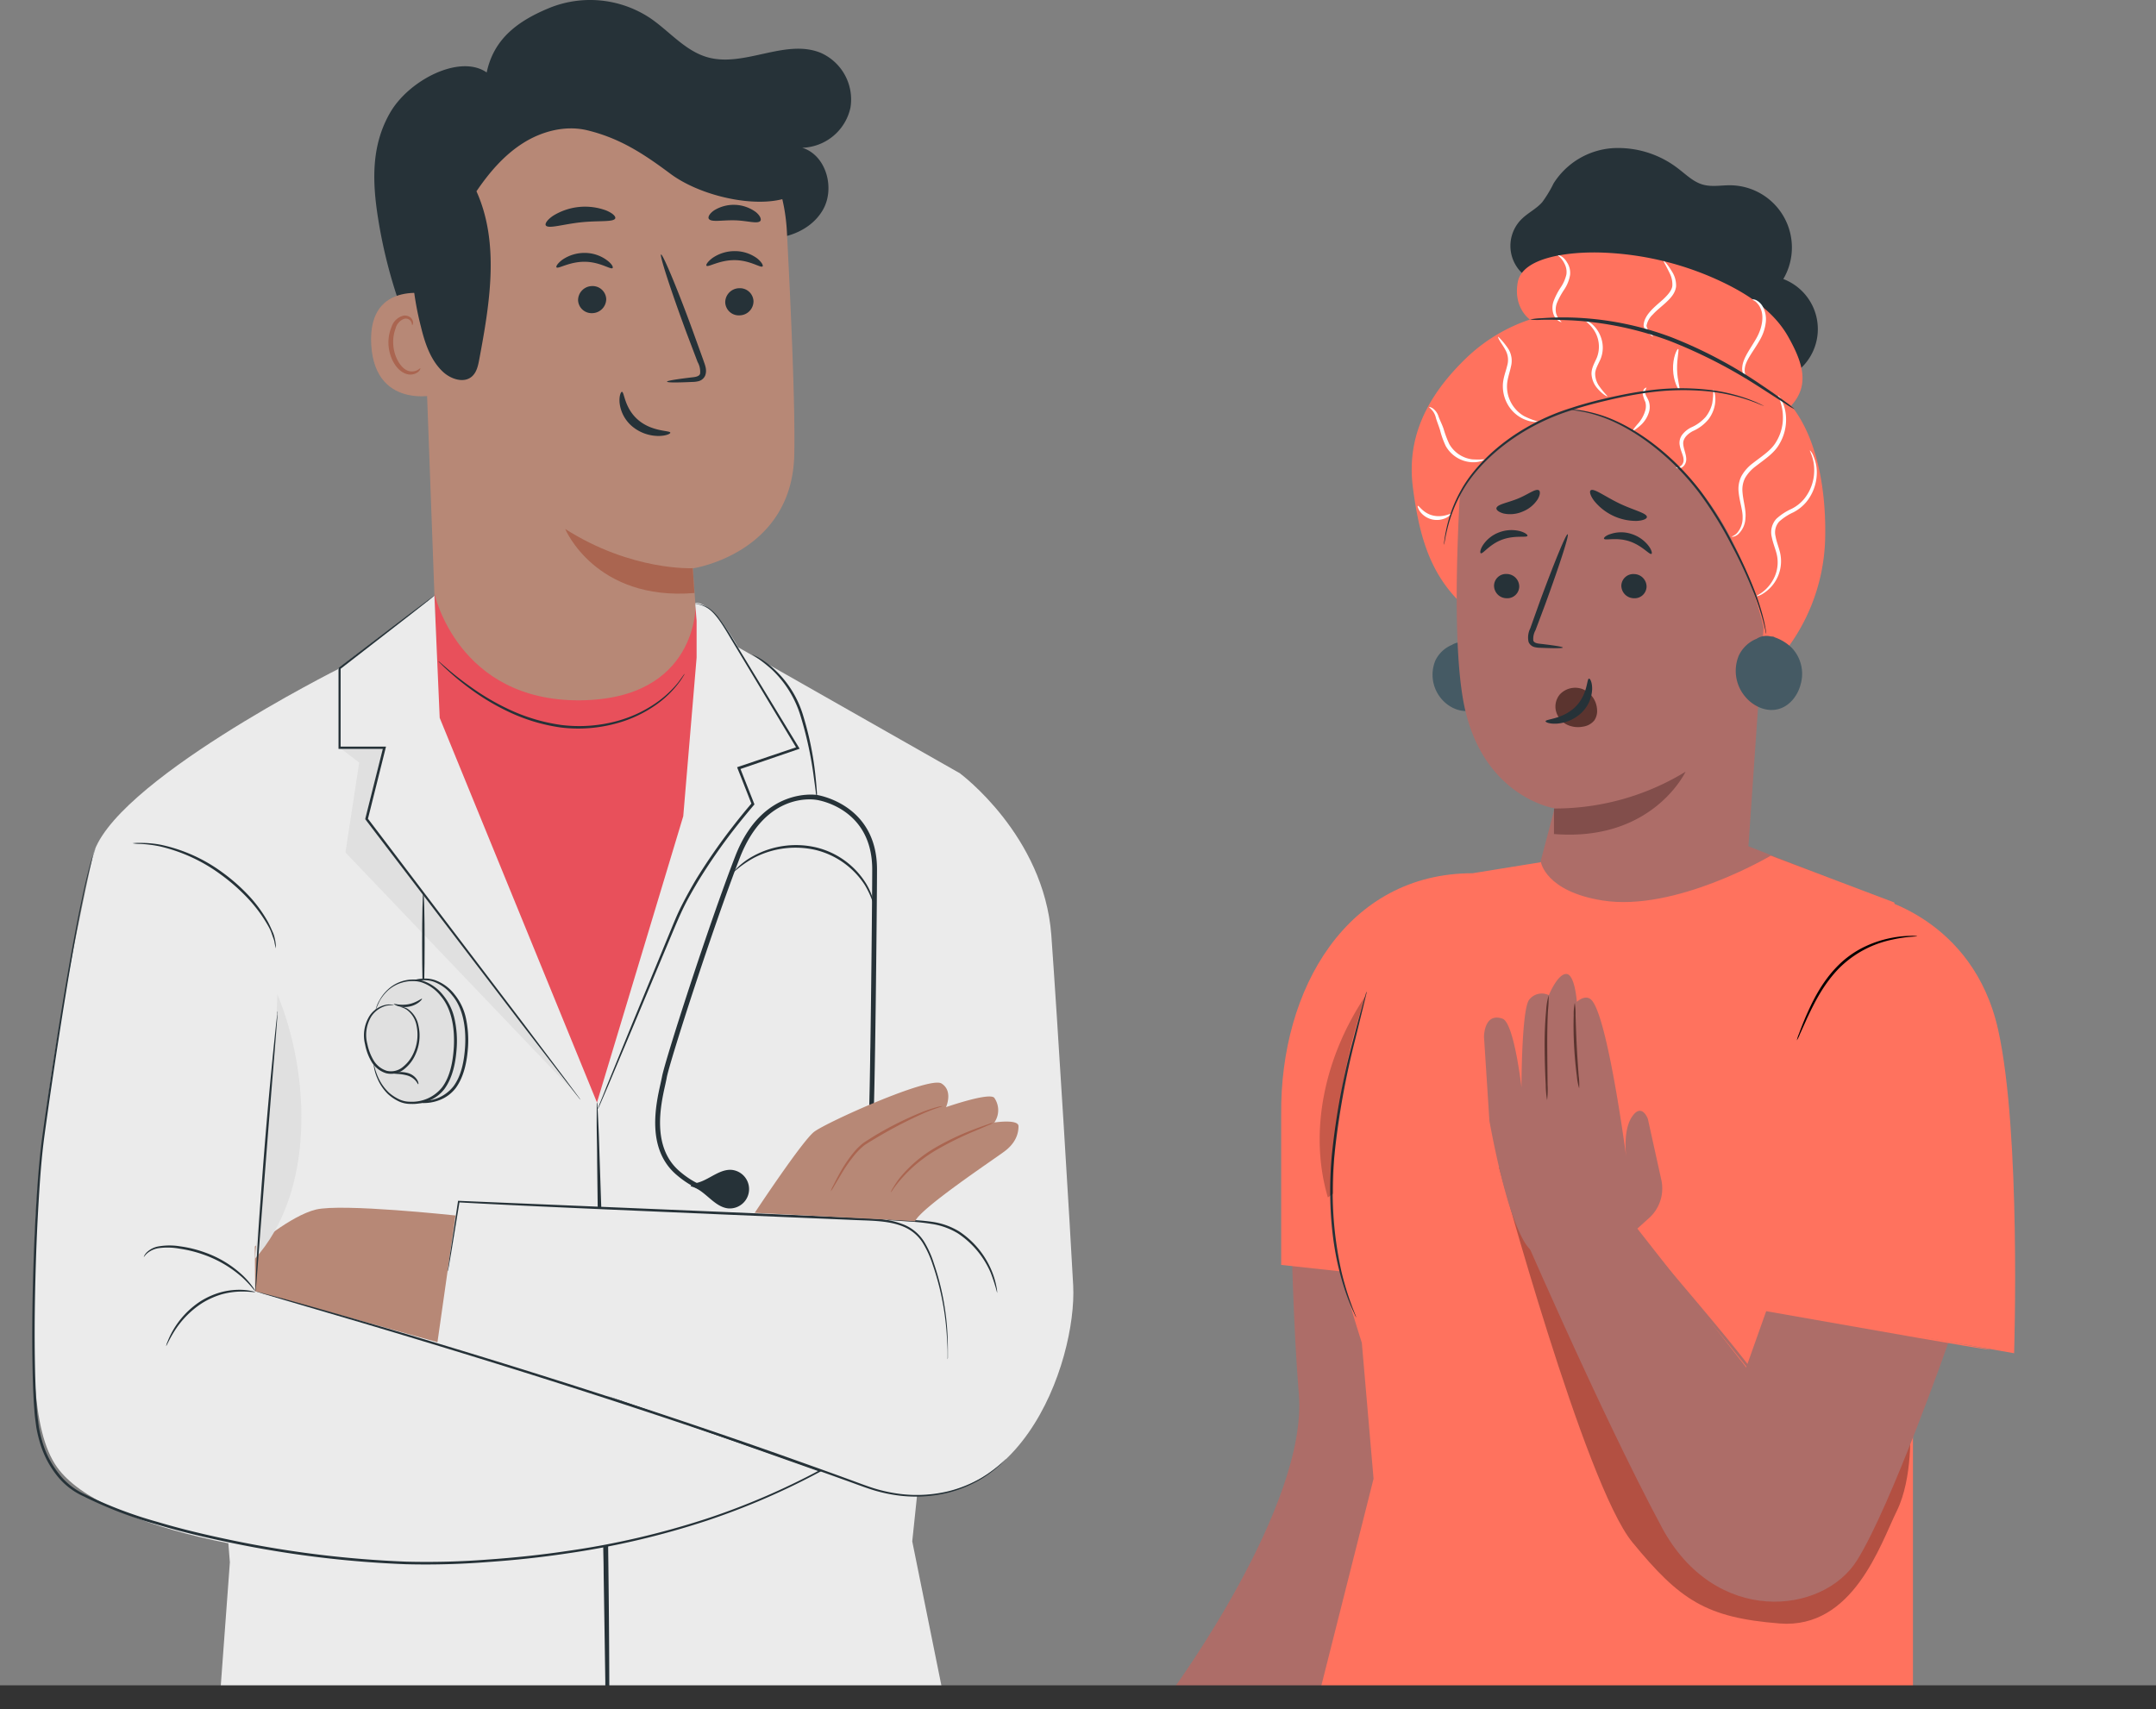 <svg id="Layer_1" data-name="Layer 1" xmlns="http://www.w3.org/2000/svg" viewBox="0 0 540.79 428.8"><rect x="0" y="0" width="540.79" height="428.8" fill="#808080" stroke="none"/><defs><style>.cls-1{fill:#ad6d68;}.cls-2{fill:#263238;}.cls-3{fill:#ff725e;}.cls-4{fill:#455a64;}.cls-5{fill:#824e4b;}.cls-6{fill:#fff;}.cls-7{fill:#b78876;}.cls-8{fill:#aa6550;}.cls-9{fill:#e8505b;}.cls-10{fill:#ebebeb;}.cls-11{fill:#e0e0e0;}.cls-12{opacity:0.22;}.cls-13{opacity:0.3;}.cls-14{fill:#5b342f;}.cls-15{fill:#333;}</style></defs><path class="cls-1" d="M323.41,261.46s-.32,55.36,2.38,88.35c2.28,27.94-31.61,74.1-31.61,74.1h39.51l38-113.7-10.45,11.23-14.07-54.31Z"/><path class="cls-2" d="M383.53,69.83A9.44,9.44,0,0,1,381.63,55c1.59-1.59,3.71-2.58,5.19-4.26A30.27,30.27,0,0,0,389.69,46a19.07,19.07,0,0,1,14.81-8.83,24.56,24.56,0,0,1,16.68,5.31c1.88,1.45,3.66,3.19,5.94,3.83s4.56.15,6.86.17A15.61,15.61,0,0,1,447.31,70a13.44,13.44,0,0,1-4.89,26c-3.88,0-7.51-1.76-11.05-3.33a204.82,204.82,0,0,0-44.83-14"/><path class="cls-3" d="M445.52,166.06a48.13,48.13,0,0,0,12.27-30.46c.35-11.17-1.52-25.1-8.49-33.84,4.79-5.25,2.76-11-.73-17.23S438.91,74.11,432.52,71a76.42,76.42,0,0,0-30.58-7.63c-8.62-.31-20.11,1.21-21.24,7.43-1.18,6.48,3.05,9.36,3.05,9.36a42.6,42.6,0,0,0-16,9.69C357,100.24,352.9,110.7,354.4,122.32s4.06,20.67,11.07,28"/><path class="cls-4" d="M372.45,164a10.58,10.58,0,0,0-4.37-2.63l.33,0a5.8,5.8,0,0,0-.92-.12,4.27,4.27,0,0,0-3.31.54h0a8,8,0,0,0-4.15,3.92,9.34,9.34,0,0,0,1.48,9.56c1.89,2.27,5,3.69,7.87,2.87a7.86,7.86,0,0,0,5.1-5.85A8.83,8.83,0,0,0,372.45,164Z"/><path class="cls-1" d="M438.56,212.31l6.77-97.89a8.69,8.69,0,0,0-7.88-8.72L391.19,94.61c-14.78-1.39-24.38,16.92-25.14,31.75-.84,16.48-1.21,36.63.89,48.9,4.22,24.66,23,27.53,23,27.53S383.29,228,383.29,228L404.17,260l54.61-39.75Z"/><path class="cls-2" d="M374.75,146.92a3.17,3.17,0,0,0,3.09,3.16,3,3,0,0,0,3.23-2.9A3.17,3.17,0,0,0,378,144,3,3,0,0,0,374.75,146.92Z"/><path class="cls-2" d="M371.43,138.79c.52.26,2.16-2.24,5.36-3.41s6.14-.43,6.34-.95c.11-.24-.53-.8-1.82-1.17a8.71,8.71,0,0,0-5.25.28,8.4,8.4,0,0,0-4.09,3.21C371.26,137.86,371.19,138.69,371.43,138.79Z"/><path class="cls-2" d="M406.68,146.92a3.18,3.18,0,0,0,3.1,3.16,3,3,0,0,0,3.23-2.9,3.17,3.17,0,0,0-3.09-3.16A3,3,0,0,0,406.68,146.92Z"/><path class="cls-2" d="M402.34,135.15c.24.52,3.08-.43,6.32.63s5.09,3.46,5.57,3.17c.23-.12.08-.95-.71-2a8.74,8.74,0,0,0-4.31-3,8.31,8.31,0,0,0-5.18,0C402.78,134.32,402.21,134.92,402.34,135.15Z"/><path class="cls-2" d="M392,162.45c0-.19-2.11-.53-5.55-.93-.87-.08-1.69-.24-1.85-.83a4.46,4.46,0,0,1,.55-2.59q1.2-3.18,2.5-6.66c3.46-9.48,6-17.28,5.57-17.41s-3.5,7.44-7,16.92q-1.25,3.51-2.39,6.7a5.07,5.07,0,0,0-.41,3.42,2.22,2.22,0,0,0,1.45,1.26,6,6,0,0,0,1.48.18C389.85,162.66,392,162.65,392,162.45Z"/><path class="cls-5" d="M389.79,202.83a62.85,62.85,0,0,0,33-9.23s-8.25,17.64-33,15.63Z"/><path class="cls-2" d="M413.09,129.7c0-1-3.37-1.69-7-3.45s-6.33-3.85-7.1-3.24c-.36.3-.11,1.31.83,2.58a13.5,13.5,0,0,0,10.74,5.09C412.15,130.6,413.09,130.16,413.09,129.7Z"/><path class="cls-2" d="M386,123c-.84-.51-2.74,1.08-5.37,2.13s-5.05,1.39-5.28,2.34c-.08.45.55,1,1.79,1.35a7.92,7.92,0,0,0,4.83-.5,8,8,0,0,0,3.75-3.1C386.35,124.12,386.37,123.26,386,123Z"/><path class="cls-3" d="M388,101.7s23.18-.78,41.22,25.06c11.89,17,14.74,38.64,14.74,38.64L452.1,124,445,105.35,428.84,96.6l-30.43-1.14-11.36,5.9"/><path class="cls-3" d="M433.44,103c-37.1-8.19-66.38,4.59-71.25,33.65l-7.87-18.91,18.77-23.5L394,88.36,436.47,94Z"/><path class="cls-4" d="M449.52,162.61a11.44,11.44,0,0,0-4.7-2.83l.35,0a6.69,6.69,0,0,0-1-.12,4.55,4.55,0,0,0-3.56.59h0a8.42,8.42,0,0,0-4.47,4.22,10,10,0,0,0,1.6,10.29c2,2.44,5.4,4,8.46,3.09,2.8-.8,4.8-3.46,5.49-6.3A9.49,9.49,0,0,0,449.52,162.61Z"/><path class="cls-6" d="M440.54,149.59a4,4,0,0,0,1.63-.64,9.57,9.57,0,0,0,4.28-10.49c-.33-1.31-.85-2.59-1.09-3.93a4.05,4.05,0,0,1,.92-3.69,14.11,14.11,0,0,1,3.55-2.31,10.57,10.57,0,0,0,3.32-2.68,11.7,11.7,0,0,0,2.54-6.65,10.18,10.18,0,0,0-.8-4.71A3.81,3.81,0,0,0,454,113c-.22.07,1.39,2.24,1,6.15a11.32,11.32,0,0,1-2.54,6.1,9.85,9.85,0,0,1-3.09,2.41,14.36,14.36,0,0,0-3.81,2.5,5,5,0,0,0-1.15,4.55c.29,1.48.83,2.76,1.16,4a8.89,8.89,0,0,1-.68,6.47,9.91,9.91,0,0,1-2.92,3.45C441.07,149.26,440.5,149.5,440.54,149.59Z"/><path class="cls-6" d="M446,99.2c-.21.07,1.27,2.08,1.21,5.75a11.6,11.6,0,0,1-1.76,6c-1.22,2.06-3.5,3.47-5.78,5.25a10.38,10.38,0,0,0-2.87,3.25,7.2,7.2,0,0,0-.7,4c.26,2.55,1.07,4.65,1,6.43a5.72,5.72,0,0,1-1.41,3.86c-.7.71-1.32.8-1.28.9s.15,0,.43,0a3,3,0,0,0,1.11-.58,5.82,5.82,0,0,0,1.86-4.11c.21-2-.57-4.17-.74-6.53a6.4,6.4,0,0,1,.65-3.5,9.68,9.68,0,0,1,2.62-2.91c2.16-1.7,4.64-3.25,5.94-5.55A11.93,11.93,0,0,0,448,105a10.74,10.74,0,0,0-1-4.38A3.82,3.82,0,0,0,446,99.2Z"/><path class="cls-6" d="M420.38,117.26s.29.37,1,.21a2.07,2.07,0,0,0,1.06-.7,2.54,2.54,0,0,0,.52-1.6c0-1.25-.68-2.53-.76-3.83s1-2.45,2.44-3.2a10.56,10.56,0,0,0,3.94-3,8.53,8.53,0,0,0,1.59-3.76c.35-2.33-.36-3.7-.44-3.65a18.84,18.84,0,0,1-.26,3.51,8.67,8.67,0,0,1-1.62,3.33,10.35,10.35,0,0,1-3.7,2.68,6.56,6.56,0,0,0-2.08,1.66,3.42,3.42,0,0,0-.79,2.48c.2,1.65.95,2.76,1,3.79a1.85,1.85,0,0,1-1,1.91C420.76,117.33,420.41,117.17,420.38,117.26Z"/><path class="cls-6" d="M413,97.29c0-.05-.25-.06-.52.2a1.78,1.78,0,0,0-.42,1.45,9.24,9.24,0,0,0,.64,1.9,4,4,0,0,1,0,2.09,8.53,8.53,0,0,1-2,3.53c-.71.83-1.15,1.38-1.05,1.49s.69-.25,1.56-1a7.29,7.29,0,0,0,2.47-3.81,4.49,4.49,0,0,0-.17-2.63c-.32-.75-.69-1.25-.81-1.71A2,2,0,0,1,413,97.29Z"/><path class="cls-6" d="M375.77,84.5c-.06,0,.07.4.42,1s.94,1.39,1.48,2.42a5.07,5.07,0,0,1,.37,3.84c-.33,1.48-1.11,3.19-1.08,5.19a9.24,9.24,0,0,0,1.62,5.16,8.77,8.77,0,0,0,3.33,2.89c2.3,1.11,3.93.86,3.91.77a20.89,20.89,0,0,1-3.57-1.4A8.62,8.62,0,0,1,378,96.93c0-1.74.66-3.35,1-5a5.66,5.66,0,0,0-.66-4.39,18.54,18.54,0,0,0-1.78-2.29C376.08,84.75,375.84,84.47,375.77,84.5Z"/><path class="cls-6" d="M358.51,102.11c-.14.17,1.12.72,1.61,2.53.23.94.72,2.06,1.08,3.24a21.69,21.69,0,0,0,1.43,4,8,8,0,0,0,6.58,4.08c2.07.09,3.2-.64,3.15-.72a26.74,26.74,0,0,1-3.09,0,7.76,7.76,0,0,1-5.75-3.85,27.37,27.37,0,0,1-1.44-3.85c-.44-1.27-1-2.26-1.29-3.19a4,4,0,0,0-1.46-1.94C358.85,102.15,358.55,102.06,358.51,102.11Z"/><path class="cls-6" d="M355.64,126.9c-.12,0,0,.63.52,1.4a5.27,5.27,0,0,0,3,2,5.35,5.35,0,0,0,3.58-.39c.83-.43,1.18-.9,1.11-1s-2,1-4.45.41S355.87,126.74,355.64,126.9Z"/><path class="cls-6" d="M397.66,80.41c-.1.15,1,.72,2.1,2.33a7.55,7.55,0,0,1,.77,7c-.56,1.3-1.44,2.71-1.32,4.24a5.92,5.92,0,0,0,1.42,3.4c1.35,1.59,2.51,2.14,2.56,2.06s-.88-.91-2-2.48a5.51,5.51,0,0,1-1.07-3c-.07-1.19.67-2.37,1.32-3.82a7.56,7.56,0,0,0,.42-4.48,8.15,8.15,0,0,0-1.54-3.31C399,80.67,397.67,80.31,397.66,80.41Z"/><path class="cls-6" d="M421.25,97.77c.27-.11-.53-2.3-.59-5.1s.57-5,.29-5.12-1.4,2.12-1.3,5.15S421,97.91,421.25,97.77Z"/><path class="cls-6" d="M438.37,95.08c0-.07-.22-.25-.45-.74a3.71,3.71,0,0,1-.23-2.21c.32-1.93,2.21-4.12,3.78-6.91a11.38,11.38,0,0,0,1.44-4.36,6.61,6.61,0,0,0-.65-3.74,4,4,0,0,0-1.79-1.84c-.58-.24-.94-.17-.94-.12s.31.16.75.46a4.29,4.29,0,0,1,1.34,1.81c.83,1.78.48,4.66-1,7.31s-3.4,5-3.6,7.29a3.61,3.61,0,0,0,.6,2.51C438,95.05,438.35,95.14,438.37,95.08Z"/><path class="cls-6" d="M414.65,84.4c0-.05-.16-.32-.54-.75a3.57,3.57,0,0,1-1.12-1.9,5.16,5.16,0,0,1,1.59-2.85c.89-1,2.08-1.89,3.28-3s2.33-2.33,2.55-4a6.42,6.42,0,0,0-1-3.73c-1.09-1.84-2-2.76-2.1-2.69s.59,1.18,1.47,3a6.27,6.27,0,0,1,.69,3.28c-.15,1.16-1.21,2.3-2.31,3.35-2.26,2-4.88,4-4.89,6.65a3.51,3.51,0,0,0,1.56,2.12C414.32,84.29,414.6,84.45,414.65,84.4Z"/><path class="cls-6" d="M391.69,80.76a4.48,4.48,0,0,1-1.38-2.19,4.56,4.56,0,0,1,.29-2.74,19.72,19.72,0,0,1,1.75-3.18A9.51,9.51,0,0,0,393.82,69a4.82,4.82,0,0,0-.76-3.17c-.93-1.65-2.28-1.93-2.27-1.75a5.83,5.83,0,0,1,1.64,2.08,4.44,4.44,0,0,1,.47,2.69,9.67,9.67,0,0,1-1.41,3.23,17.18,17.18,0,0,0-1.77,3.39,5,5,0,0,0-.09,3.25,3.28,3.28,0,0,0,1.29,1.77C391.37,80.81,391.67,80.82,391.69,80.76Z"/><path class="cls-2" d="M383.75,80.16a15.16,15.16,0,0,0,2.82.07c1.81-.06,4.43,0,7.66.14a84,84,0,0,1,24.58,5.16,126.06,126.06,0,0,1,22.43,11.52l6.46,4.15a16,16,0,0,0,2.43,1.46,15.12,15.12,0,0,0-2.2-1.78c-1.45-1.09-3.6-2.62-6.3-4.43a112.76,112.76,0,0,0-22.46-11.87,78,78,0,0,0-24.91-4.92,73.81,73.81,0,0,0-7.71.18A14.84,14.84,0,0,0,383.75,80.16Z"/><path class="cls-2" d="M442.46,101.85a.86.86,0,0,1-.25-.08l-.7-.27-1.12-.47-1.56-.57a45.86,45.86,0,0,0-10.28-2.27,64.12,64.12,0,0,0-15.61.37c-2.92.4-5.95,1-9.09,1.72s-6.35,1.55-9.58,2.61c-13,4-23,12.49-27.39,20.2a35.75,35.75,0,0,0-3.88,9.76c-.3,1.21-.48,2.16-.59,2.81l-.15.73a1,1,0,0,1-.07.25.74.74,0,0,1,0-.26c0-.2.06-.44.09-.74.08-.66.22-1.62.49-2.84a34.36,34.36,0,0,1,3.75-9.92c4.37-7.86,14.41-16.46,27.56-20.53,3.25-1.08,6.49-1.91,9.64-2.62s6.2-1.31,9.14-1.69a61.58,61.58,0,0,1,15.72-.25,43.24,43.24,0,0,1,10.32,2.46l1.55.62,1.1.52.67.33Z"/><path class="cls-2" d="M394.14,102.82a4.41,4.41,0,0,1,.8,0,19.71,19.71,0,0,1,2.3.25,33.18,33.18,0,0,1,8.08,2.53c6.53,2.95,14.74,9,21.35,17.75a89.54,89.54,0,0,1,8.06,13.11A107.46,107.46,0,0,1,440,147.91a58.59,58.59,0,0,1,2.52,8.09c.21,1,.35,1.74.42,2.26a4,4,0,0,1,.09.8,3.93,3.93,0,0,1-.2-.78c-.11-.51-.29-1.26-.53-2.23a64.43,64.43,0,0,0-2.68-8,114.43,114.43,0,0,0-5.31-11.33,93,93,0,0,0-8.05-13C419.66,115,411.57,109,405.15,106a34.72,34.72,0,0,0-7.95-2.68c-1-.18-1.75-.3-2.27-.36A4.65,4.65,0,0,1,394.14,102.82Z"/><path class="cls-2" d="M122.08,18.17c1.8-8.53,7.9-13,16-16.29a27.23,27.23,0,0,1,25,2.66c4.82,3.28,8.73,8.2,14.34,9.81,9.23,2.65,19.47-4.71,28.38-1.12A12.78,12.78,0,0,1,213.32,27a12.78,12.78,0,0,1-12.1,10.07c6,1.83,8.33,10.16,5.17,15.61s-10.15,7.83-16.4,7-11.85-4.27-16.76-8.21-9.37-8.48-14.58-12-11.43-6.1-17.7-5.42c-8.48.93-15.43,7.74-18.8,15.58s-3.77,16.6-3.78,25.13.32,17.19-1.75,25.47c-.24,1-.64,2.07-1.58,2.41-1.35.5-2.61-.9-3.36-2.13A125.15,125.15,0,0,1,94.84,54.82c-1.49-9.37-1.73-18.31,3-26.53s17.52-14.78,24.22-10.12Z"/><path class="cls-7" d="M109.35,74.11c-.43-.18-17.24-4.59-16.23,12.42S111,99,111,98.52,109.35,74.11,109.35,74.11Z"/><path class="cls-8" d="M105.42,92.38c-.07,0-.28.23-.77.49a3,3,0,0,1-2.21.18c-1.83-.55-3.52-3.32-3.78-6.38a9.82,9.82,0,0,1,.57-4.29A3.47,3.47,0,0,1,101.32,80a1.53,1.53,0,0,1,1.8.71c.26.46.17.81.26.83s.35-.3.17-1a1.87,1.87,0,0,0-.73-1,2.27,2.27,0,0,0-1.67-.34A4.18,4.18,0,0,0,98.22,82a10.07,10.07,0,0,0-.75,4.81c.32,3.42,2.26,6.52,4.76,7.08a3.2,3.2,0,0,0,2.69-.61C105.42,92.8,105.49,92.41,105.42,92.38Z"/><path class="cls-7" d="M148.37,14.69a45.83,45.83,0,0,1,49,43.32c1.12,21.31,2.1,44.35,1.86,56-.5,24.91-25.45,28.58-25.45,28.58s.55,7.38,1.17,16.55a32.82,32.82,0,0,1-31.49,35h0a32.81,32.81,0,0,1-34-31.57l-3.7-100.38a45.85,45.85,0,0,1,42.64-47.44Z"/><path class="cls-8" d="M173.77,142.54s-15.3.8-32-9.84c0,0,7.54,18.12,32.41,16.07Z"/><path class="cls-2" d="M189,75.55a3.54,3.54,0,0,1-3.45,3.56,3.4,3.4,0,0,1-3.64-3.23,3.55,3.55,0,0,1,3.45-3.57A3.4,3.4,0,0,1,189,75.55Z"/><path class="cls-2" d="M191.27,66.83c-.44.46-3.12-1.55-7-1.57s-6.64,1.87-7.06,1.4c-.2-.21.26-1,1.49-1.93A9.79,9.79,0,0,1,184.4,63a9.39,9.39,0,0,1,5.53,1.83C191.1,65.79,191.49,66.63,191.27,66.83Z"/><path class="cls-2" d="M152.06,75a3.56,3.56,0,0,1-3.46,3.56A3.4,3.4,0,0,1,145,75.33a3.55,3.55,0,0,1,3.45-3.56A3.42,3.42,0,0,1,152.06,75Z"/><path class="cls-2" d="M153.65,67.25c-.45.46-3.13-1.56-7-1.58s-6.65,1.87-7.06,1.4c-.2-.21.25-1,1.48-1.92a9.8,9.8,0,0,1,5.66-1.7,9.38,9.38,0,0,1,5.52,1.84C153.47,66.2,153.87,67,153.65,67.25Z"/><path class="cls-2" d="M167.31,95.74c0-.22,2.37-.61,6.23-1.07,1-.09,1.9-.28,2.07-.94a4.92,4.92,0,0,0-.63-2.91l-2.83-7.46c-3.93-10.63-6.76-19.37-6.34-19.52s4,8.33,7.9,19c.94,2.62,1.85,5.12,2.71,7.51.36,1.11,1,2.38.47,3.84a2.47,2.47,0,0,1-1.62,1.42,6.55,6.55,0,0,1-1.66.21C169.73,96,167.32,96,167.31,95.74Z"/><path class="cls-2" d="M156,98.3c.62,0,.59,4.12,4.13,7.1s8,2.56,8,3.14c.06.26-1,.8-2.86.83a10.35,10.35,0,0,1-6.67-2.38,9,9,0,0,1-3.19-5.95C155.27,99.3,155.74,98.27,156,98.3Z"/><path class="cls-2" d="M154.32,54.78c-.38,1-4.2.51-8.69,1s-8.14,1.7-8.73.76c-.26-.45.38-1.42,1.85-2.42A15.23,15.23,0,0,1,152,52.78C153.67,53.46,154.49,54.29,154.32,54.78Z"/><path class="cls-2" d="M190.74,55.4c-.68.87-3.31-.06-6.48-.13s-5.86.54-6.47-.37c-.27-.45.16-1.31,1.34-2.13a9.38,9.38,0,0,1,10.43.41C190.68,54.08,191,55,190.74,55.4Z"/><path class="cls-2" d="M201.75,46.58c-4.84,7-24,4.15-33.61-3-6.7-5-12.62-8.89-20.77-10.88-5.48-1.34-11.4.18-16.17,3.2s-8.52,7.42-11.69,12.09c5.86,13,3.34,28.14.7,42.19-.29,1.56-.65,3.23-1.84,4.27-2,1.76-5.28.67-7.25-1.16-3.14-2.92-4.55-7.24-5.56-11.41A74,74,0,0,1,104,52.7a50.33,50.33,0,0,1,12.31-26.19c8.33-9,20.44-14.06,32.65-14.6A58.63,58.63,0,0,1,183.61,22c4.72,3.14,9.13,7,11.77,12Z"/><polygon class="cls-2" points="57.41 423.91 57.21 419.99 151.82 421.83 151.98 421.83 152.4 421.83 152.83 421.84 222.41 423.2 222.51 423.91 57.41 423.91"/><path class="cls-9" d="M109.91,178.52,109,149s5.87,27,36.62,26.69c29.4-.34,28.86-23.83,28.86-23.83l1.05,11.91v48.12l-19.17,78.5-24.48,3.11L104.79,186.16Z"/><path class="cls-2" d="M171.71,169.06a2.83,2.83,0,0,1-.35.63,17.19,17.19,0,0,1-1.17,1.72,25.24,25.24,0,0,1-5.47,5.29,31.5,31.5,0,0,1-10.23,4.81,36.06,36.06,0,0,1-13.79,1,45,45,0,0,1-13.25-4,57.57,57.57,0,0,1-9.68-5.83,66.27,66.27,0,0,1-5.86-4.86c-.67-.6-1.15-1.1-1.49-1.44a2.9,2.9,0,0,1-.48-.53,3.33,3.33,0,0,1,.57.44l1.56,1.35c1.35,1.17,3.36,2.82,6,4.68a60.32,60.32,0,0,0,9.66,5.67,45.64,45.64,0,0,0,13.09,3.89,36.35,36.35,0,0,0,13.56-.89,31.68,31.68,0,0,0,10.12-4.61,26.63,26.63,0,0,0,5.54-5.09C171.12,169.87,171.66,169,171.71,169.06Z"/><path class="cls-10" d="M51.43,314.22c-1.42-17.85-2.46-31.3-2.27-29.8.26,2,8.59-25.12,17.14-53.75.06-.2.12-.4.19-.6,8.65-29,17.49-59.41,18.29-62.2a1.23,1.23,0,0,0,.06-.21l.12-.09,24-18.12,0,0,.7,16.16.63,14.48,39.47,96.55.38.93,0,.1h0l1.73,4.22,0,9.06,0,11.91v.57l.16,46.38v1.32l.05,14.6v0l.06,21.67V388l.11,33.86v2.07H55.3l2.36-32s-.14-1.72-.38-4.72l0-.31c0-.21,0-.42,0-.65-.91-11.25-3-37.27-4.84-60.2,0-.23,0-.45,0-.67-.29-3.58-.57-7.07-.83-10.42C51.46,314.68,51.44,314.45,51.43,314.22Z"/><path class="cls-10" d="M152,423.91l-.05-2.08-.58-27.25v-.26l-.14-6.15v-.56l-.79-37.08v-1.26l-1-46v-.56l-.24-11.46-.25-11.9.68-2.26.11-.37,0-.14,21.64-71.82,3.3-39.18.05-.59v-9.27l-.31-3.77v-.13l0-.43v-.08a2.41,2.41,0,0,1,1.68.3,6.75,6.75,0,0,1,1.13.66h0a15.18,15.18,0,0,1,2.58,2.37,37.16,37.16,0,0,1,3.44,4.6c.57.88,1.16,1.85,1.77,2.92.05.08.09.16.14.23l5.53,3.15,2.46,1.39,47.7,27.11.92,68.44-1.5,14.28-.9,8.61-.07.7L238,298.83l-.89,8.42-.06.62-1.42,13.52-.11,1.15L230,375l0,.15,0,.27-1.18,11.26,7.52,37.21Z"/><path class="cls-2" d="M152.83,421.84c0,.7,0,1.39,0,2.07h-1c0-.69,0-1.38,0-2.08-.12-8.08-.26-17.27-.42-27.25v-.26c0-2-.07-4.07-.1-6.15v-.32a2.18,2.18,0,0,1,0-.25c-.11-7-.23-14.3-.34-21.83-.09-5.17-.19-10.25-.27-15.18v-.19c0-.22,0-.45,0-.67v-.39c-.3-17.7-.56-33.56-.78-46,0-.16,0-.32,0-.48v-.18c-.05-4.26-.1-8.1-.14-11.46,0-2.94-.07-5.51-.1-7.67s0-3.89,0-5.21c0-.51,0-.91,0-1.21a1.86,1.86,0,0,1,.06-.6s0,.08.05.23.08.81.12,1.58c.07,1.31.15,3,.25,5.19s.16,4.7.26,7.61c.12,3.37.24,7.23.39,11.51v.15a.41.41,0,0,1,0,.11c0,.15,0,.3,0,.46.37,12.46.78,28.48,1.13,46.36,0,.14,0,.29,0,.43s0,.45,0,.67a1.61,1.61,0,0,1,0,.22c.1,4.77.19,9.68.28,14.67v0c.12,7.46.23,14.7.32,21.62a2,2,0,0,0,0,.25v.32C152.71,400.53,152.8,412,152.83,421.84Z"/><polygon class="cls-11" points="85.2 187.59 90.1 191.3 86.65 213.86 144.48 274.43 91.96 205.47 96.44 187.59 85.2 187.59"/><path class="cls-10" d="M152.54,349.89l-88.74-26-2.94-67.4L85.2,167.66s-58,29-62,47.37S9.77,278.22,8.76,310.58c-.91,28.94-1,48.29,5.57,57.52,11.1,15.53,58.67,25.6,106.13,23.27,33.39-1.63,66.74-10.42,87.32-23.3Z"/><path class="cls-2" d="M145.59,275.9l-.28-.33-.8-1-3-3.86-11-14.27c-9.25-12.12-22-28.8-36.08-47.23l-2.71-3.56-.09-.12,0-.15,4.48-17.87.3.37H84.91v-.28c0-7.3,0-14,0-19.93v-.12l.09-.07,17.44-13.25,4.79-3.59,1.26-.93.44-.29a2.15,2.15,0,0,1-.4.35l-1.21,1-4.71,3.69L85.35,167.85l.09-.19c0,5.93,0,12.63,0,19.93l-.29-.29H96.82l-.09.37c-1.43,5.72-2.92,11.7-4.47,17.88l-.05-.26,2.71,3.56c14,18.47,26.72,35.2,35.94,47.34l10.83,14.39,2.92,3.93.75,1A2.1,2.1,0,0,1,145.59,275.9Z"/><path class="cls-10" d="M240.84,194.06s21,15.53,22.86,40.51c1.48,20.3,4.87,75.86,5.49,87.95.95,18.84-13.72,63-51.9,50.46-22.91-7.5-107.52-36.26-107.52-36.26l5.63-35.93,100.43,6,2-83.77Z"/><path class="cls-7" d="M114.25,304.93s-28.42-3.08-35-1.49c-6.32,1.53-15.33,9.27-15.33,9.27L64,323.94l45.73,12.78Z"/><path class="cls-2" d="M149.93,278.22a2.15,2.15,0,0,1,.12-.39l.43-1.11c.41-1,1-2.43,1.7-4.24l6.36-15.58,9.51-23.07c.9-2.16,1.79-4.42,2.91-6.62s2.34-4.41,3.64-6.61a148.11,148.11,0,0,1,9-13c1.64-2.11,3.29-4.17,5-6.15l-.06.32c-1.2-3.06-2.38-6.07-3.54-9l-.11-.3.3-.1,14.81-5-.15.41-16.8-28c-2-3.4-3.76-6.12-5.61-7.24a7.39,7.39,0,0,0-2.24-.91,7.62,7.62,0,0,1-.82-.2,6.53,6.53,0,0,1,.84.11,7.33,7.33,0,0,1,2.32.85,10.3,10.3,0,0,1,2.85,2.76,51.29,51.29,0,0,1,3,4.45l17,27.93.18.3-.33.12-14.8,5.07.18-.4,3.55,9,.07.18-.12.14c-1.69,2-3.34,4-5,6.13a143.28,143.28,0,0,0-9,13c-1.3,2.19-2.56,4.35-3.63,6.55s-2,4.41-2.91,6.58c-3.63,8.65-6.89,16.45-9.64,23l-6.54,15.5-1.81,4.2c-.2.46-.36.81-.49,1.09A1.82,1.82,0,0,1,149.93,278.22Z"/><path class="cls-2" d="M252.38,366a3.84,3.84,0,0,1-.35.37c-.27.26-.63.6-1.08,1.05a32,32,0,0,1-4.62,3.5,31,31,0,0,1-8.45,3.54,34.14,34.14,0,0,1-12.1.77,38.35,38.35,0,0,1-6.93-1.47c-2.36-.75-4.72-1.67-7.22-2.55-5-1.8-10.28-3.67-15.88-5.64-11.21-3.92-23.57-8.13-36.59-12.4-26-8.55-49.79-15.76-67-20.9l-20.4-6-5.54-1.64-1.44-.45a2.56,2.56,0,0,1-.48-.17l.5.11,1.45.39L71.83,326c4.84,1.35,11.83,3.34,20.45,5.84,17.25,5,41,12.18,67.08,20.74,13,4.27,25.38,8.49,36.58,12.45,5.6,2,10.91,3.87,15.87,5.69,2.48.89,4.87,1.83,7.18,2.58a38.4,38.4,0,0,0,6.84,1.49,34,34,0,0,0,12-.67,31.54,31.54,0,0,0,8.41-3.41,33.54,33.54,0,0,0,4.66-3.39l1.12-1A2.82,2.82,0,0,1,252.38,366Z"/><path class="cls-2" d="M64,324.14c0,.13-1.6-.21-4.15-.11a19.4,19.4,0,0,0-4.39.72A20.24,20.24,0,0,0,50.56,327a23,23,0,0,0-6.88,7.06c-1.34,2.17-1.93,3.67-2,3.62a3.78,3.78,0,0,1,.34-1.08,20,20,0,0,1,1.32-2.77,21.63,21.63,0,0,1,6.92-7.36,19.53,19.53,0,0,1,5.13-2.28,18,18,0,0,1,4.53-.62,15.15,15.15,0,0,1,3.06.28A4.13,4.13,0,0,1,64,324.14Z"/><path class="cls-2" d="M36.08,315.33s0-.11.11-.31a3.16,3.16,0,0,1,.56-.79,5.7,5.7,0,0,1,3.16-1.57,16.21,16.21,0,0,1,5.21,0,30,30,0,0,1,6.18,1.51,27,27,0,0,1,9.8,6,20.93,20.93,0,0,1,2.28,2.66,5.59,5.59,0,0,1,.66,1.1c-.1.07-1.1-1.47-3.24-3.44a29.1,29.1,0,0,0-9.71-5.73A31.71,31.71,0,0,0,45,313.25,16.58,16.58,0,0,0,40,313.1a5.83,5.83,0,0,0-3.06,1.3C36.33,314.94,36.13,315.37,36.08,315.33Z"/><path class="cls-2" d="M69.21,237.92a10.56,10.56,0,0,1-.4-1.83c-.18-.57-.45-1.26-.72-2.06s-.76-1.66-1.31-2.58a36.21,36.21,0,0,0-4.53-6,48.34,48.34,0,0,0-6.93-6.1,41.6,41.6,0,0,0-15.15-7,31,31,0,0,0-5.05-.64,9.84,9.84,0,0,1-1.87-.16,11.55,11.55,0,0,1,1.88-.09,27.45,27.45,0,0,1,5.13.45,40,40,0,0,1,15.43,6.89,46.12,46.12,0,0,1,7,6.21,34.3,34.3,0,0,1,4.48,6.19c.54,1,.9,1.88,1.26,2.67s.48,1.54.62,2.14A11.33,11.33,0,0,1,69.21,237.92Z"/><path class="cls-2" d="M237.69,341a2.43,2.43,0,0,1,0-.43c0-.32,0-.73,0-1.26,0-1.11-.08-2.74-.24-4.84a67.47,67.47,0,0,0-3.56-17.37,25,25,0,0,0-2.44-5.31,10.42,10.42,0,0,0-4.7-4c-4-1.74-8.9-1.51-13.84-1.79l-32.36-1.36c-26.75-1.16-50.53-2.16-65.48-3l.2-.16c-.9,5.49-1.61,9.84-2.11,12.86-.25,1.46-.45,2.6-.59,3.41-.07.36-.12.65-.16.88a1.09,1.09,0,0,1-.08.29,1.36,1.36,0,0,1,0-.3c0-.23.07-.52.12-.88.11-.82.27-2,.48-3.43.46-3,1.12-7.39,1.94-12.89l0-.17H115L180.51,304l32.36,1.41c2.49.12,4.91.18,7.28.37a21.24,21.24,0,0,1,6.75,1.52,10.86,10.86,0,0,1,4.9,4.2,24.49,24.49,0,0,1,2.44,5.42,65.1,65.1,0,0,1,3.4,17.5c.12,2.11.12,3.75.12,4.86,0,.53,0,.94,0,1.26A2.43,2.43,0,0,1,237.69,341Z"/><path class="cls-2" d="M218.54,262.36c.17,0,.31,9.73.31,21.73s-.14,21.72-.31,21.72-.32-9.72-.32-21.72S218.36,262.36,218.54,262.36Z"/><path class="cls-2" d="M23.94,212.85s-.08.28-.25.8S23.22,215,23,216c-.58,2.08-1.33,5.2-2.16,9.27-1.68,8.12-3.75,20-6.06,34.88-1.15,7.44-2.38,15.63-3.59,24.48-.61,4.42-1,9-1.31,13.8s-.57,9.7-.76,14.77c-.36,10.13-.58,20.84-.29,32,.09,2.79.19,5.61.43,8.44.07,1.42.3,2.82.47,4.24a35.58,35.58,0,0,0,1,4.16,23.65,23.65,0,0,0,4,7.63A17.06,17.06,0,0,0,21.57,375l0,0h0A103.78,103.78,0,0,0,39.5,381.8c6.23,1.87,12.67,3.37,19.21,4.72a264.23,264.23,0,0,0,43.16,5.25,200.26,200.26,0,0,0,20.6-.53c6.71-.47,13.26-1.17,19.59-2.11A206,206,0,0,0,177.21,381a179.58,179.58,0,0,0,28.43-12.2l0,.39-39-13.8-10.5-3.75-2.71-1c-.61-.22-.92-.35-.92-.35l.94.29,2.73.93,10.54,3.65,39.06,13.62.46.16-.43.23a180.11,180.11,0,0,1-28.47,12.31,205.72,205.72,0,0,1-35.23,8.25q-9.52,1.43-19.63,2.13a198.38,198.38,0,0,1-20.66.56,264.47,264.47,0,0,1-43.27-5.26c-6.56-1.34-13-2.85-19.26-4.73a105,105,0,0,1-18-6.88l.05,0a17.88,17.88,0,0,1-7.14-5.48,24.31,24.31,0,0,1-4.09-7.84A33.22,33.22,0,0,1,9.1,358c-.18-1.44-.41-2.87-.48-4.29-.23-2.85-.33-5.68-.41-8.47-.28-11.18-.05-21.89.33-32q.3-7.62.79-14.78c.33-4.77.72-9.4,1.35-13.83,1.23-8.85,2.48-17,3.66-24.48,2.37-14.88,4.5-26.75,6.25-34.87.86-4.06,1.64-7.17,2.26-9.26.28-1.05.61-1.81.78-2.34S23.94,212.85,23.94,212.85Z"/><path class="cls-11" d="M63.91,315.81c14.84-16.43,14.18-45.64,5.67-66.37-.79,22.45-3.44,42.37-5.47,64.19Z"/><path class="cls-2" d="M69.61,253.64a3.3,3.3,0,0,1,0,.72c0,.54-.08,1.22-.14,2.05-.14,1.87-.35,4.42-.59,7.54-.53,6.43-1.25,15.18-2,24.84s-1.44,18.42-1.94,24.86c-.24,3.11-.43,5.67-.57,7.53-.07.83-.13,1.51-.18,2.05a3.64,3.64,0,0,1-.1.71,2.68,2.68,0,0,1,0-.72c0-.54,0-1.22.06-2.05.06-1.79.19-4.37.37-7.55.37-6.37,1-15.17,1.77-24.88s1.6-18.48,2.23-24.83c.32-3.11.59-5.66.79-7.52.1-.83.18-1.51.25-2A2.93,2.93,0,0,1,69.61,253.64Z"/><path class="cls-2" d="M106.19,224c.18,0,.32,5.7.32,12.74s-.14,12.74-.32,12.74-.31-5.71-.31-12.74S106,224,106.19,224Z"/><path class="cls-11" d="M96.53,266.28A13,13,0,0,0,99.26,273c1.39,1.81,4.23,3.59,6.51,3.46,0,0,5.69.48,8.76-4.4,2.78-4.42,3.46-13.62,1.23-19.06-1.53-3.74-5-7.21-9-7.31-5.3-.12-8.63,3.71-9.76,7.59Z"/><path class="cls-2" d="M97,253.32a8.16,8.16,0,0,1,1-2.6,10.64,10.64,0,0,1,2-2.61,9.31,9.31,0,0,1,6.28-2.61,7.84,7.84,0,0,1,2.76.36,10.81,10.81,0,0,1,4.92,3.54,14.15,14.15,0,0,1,2.9,6,26.41,26.41,0,0,1,.54,7.15c-.25,3.77-1,7.53-3.08,10.4a9.27,9.27,0,0,1-4,3,10.84,10.84,0,0,1-4.53.76h0a6.8,6.8,0,0,1-3.25-.8,10.82,10.82,0,0,1-2.44-1.71,12.17,12.17,0,0,1-2.66-4,11.56,11.56,0,0,1-.84-2.93,5.74,5.74,0,0,1-.07-.79c0-.18,0-.27,0-.28a15.76,15.76,0,0,0,1.17,3.88,12.22,12.22,0,0,0,2.67,3.78,10.44,10.44,0,0,0,2.37,1.59,6.42,6.42,0,0,0,3,.71h0a9.62,9.62,0,0,0,8-3.63c2-2.69,2.7-6.38,2.93-10.08.26-4.77-.54-9.57-3.26-12.77a10.41,10.41,0,0,0-4.63-3.4,7.1,7.1,0,0,0-2.59-.37,9,9,0,0,0-6,2.38,11.09,11.09,0,0,0-2,2.47A21.4,21.4,0,0,0,97,253.32Z"/><path class="cls-11" d="M93.7,266.52a13.08,13.08,0,0,0,2.73,6.76c1.4,1.81,4.23,3.59,6.52,3.45,0,0,5.69.49,8.76-4.39,2.77-4.42,3.46-13.62,1.23-19.06-1.53-3.74-5-7.21-9-7.31-5.3-.12-8.63,3.71-9.76,7.59Z"/><path class="cls-2" d="M94.17,253.56a8.16,8.16,0,0,1,1-2.6,10.64,10.64,0,0,1,2-2.61,9.27,9.27,0,0,1,6.28-2.61,7.75,7.75,0,0,1,2.75.36,10.89,10.89,0,0,1,4.93,3.53,14.23,14.23,0,0,1,2.89,6,25.64,25.64,0,0,1,.54,7.15c-.24,3.77-1,7.53-3.07,10.4a9.3,9.3,0,0,1-4,3,10.84,10.84,0,0,1-4.53.76h0a6.89,6.89,0,0,1-3.25-.8,10.82,10.82,0,0,1-2.44-1.71,12,12,0,0,1-2.66-4,11.78,11.78,0,0,1-.84-2.93c0-.34-.07-.61-.08-.79a1.23,1.23,0,0,1,0-.28,16.15,16.15,0,0,0,1.18,3.88,12.22,12.22,0,0,0,2.67,3.78,10.9,10.9,0,0,0,2.37,1.59,6.39,6.39,0,0,0,3,.71h0a9.66,9.66,0,0,0,8-3.63c2-2.69,2.69-6.38,2.93-10.08.25-4.77-.54-9.57-3.26-12.77a10.38,10.38,0,0,0-4.64-3.4,7,7,0,0,0-2.58-.38,8.93,8.93,0,0,0-2.41.35,9.06,9.06,0,0,0-3.64,2,11.12,11.12,0,0,0-2,2.48A21.4,21.4,0,0,0,94.17,253.56Z"/><path class="cls-11" d="M98.82,252.2c-2.64-.52-5.36,1.29-6.47,3.73a10.7,10.7,0,0,0,0,7.87,9.73,9.73,0,0,0,2,3.54A5.27,5.27,0,0,0,98,269.09a6.27,6.27,0,0,0,5-2.94,11.18,11.18,0,0,0,1.7-9.25c-.55-2.09-2.09-4.23-4.25-4.29Z"/><path class="cls-2" d="M100.39,252.61a1.06,1.06,0,0,1,.48,0,3.32,3.32,0,0,1,1.31.44,6.42,6.42,0,0,1,2.76,4.15,11.39,11.39,0,0,1-.75,7.38,9.53,9.53,0,0,1-2.7,3.55,5.2,5.2,0,0,1-4.65,1.11,6.47,6.47,0,0,1-3.72-3A13.44,13.44,0,0,1,91.57,262a9.23,9.23,0,0,1,1.21-7.28,6.48,6.48,0,0,1,4.2-2.68,4.79,4.79,0,0,1,1.38,0,1.29,1.29,0,0,1,.46.13,9.19,9.19,0,0,0-1.79.11A6.45,6.45,0,0,0,93.14,255a8.94,8.94,0,0,0-1,6.91,13.3,13.3,0,0,0,1.51,4A5.93,5.93,0,0,0,97,268.63a4.62,4.62,0,0,0,4.1-1,9.11,9.11,0,0,0,2.56-3.3,11.15,11.15,0,0,0,.83-7,6.34,6.34,0,0,0-2.45-4A5.17,5.17,0,0,0,100.39,252.61Z"/><path class="cls-2" d="M104.9,272c-.1,0-.23-.38-.64-.87a4.5,4.5,0,0,0-2.06-1.31,11.17,11.17,0,0,0-2.53-.4c-.67-.05-1.1-.1-1.1-.19s.41-.19,1.1-.25a7,7,0,0,1,2.72.24,4,4,0,0,1,2.23,1.66C105,271.53,105,272,104.9,272Z"/><path class="cls-2" d="M105.85,250.56c.05.05-.19.43-.75.87a5.76,5.76,0,0,1-2.54,1.11,5.84,5.84,0,0,1-2.77-.15c-.68-.22-1-.49-1-.56s1.67.48,3.67.1S105.73,250.42,105.85,250.56Z"/><path class="cls-2" d="M188.69,164.2s.14,0,.39.15.62.29,1.08.55a22.47,22.47,0,0,1,3.61,2.59,25.94,25.94,0,0,1,7.76,12.27,79,79,0,0,1,2.95,14.3c.21,1.85.33,3.36.4,4.4a8.49,8.49,0,0,1,0,1.63,7.68,7.68,0,0,1-.28-1.6c-.15-1.16-.35-2.63-.59-4.38a93,93,0,0,0-3.11-14.17,26.75,26.75,0,0,0-7.46-12.12A42.45,42.45,0,0,0,188.69,164.2Z"/><path class="cls-2" d="M173.67,296.91c3.5-.14,6.29-3.62,9.78-3.43a4.85,4.85,0,1,1-.82,9.67c-3.67-.42-5.82-4.72-9.41-5.55Z"/><path class="cls-2" d="M203.3,299.88a20.79,20.79,0,0,1-3.27-.27l.19-1.19c4.32.7,7.94,0,10.78-2.1,3.57-2.62,5.87-7.32,6.84-13.94l0-.26c.39-2.62.93-54.19.94-64,0-15.29-13.43-17.38-14-17.46s-12.74-2.14-19.22,14.57c-6.77,17.49-17.61,51.19-18.33,55.14-.08.49-.22,1.08-.37,1.78-1.13,5.06-3.47,15.58,3.55,21.64,7.82,6.76,14,4.14,14.25,4l.49,1.1c-.28.13-7.09,3.07-15.53-4.22-7.57-6.53-5.12-17.53-3.94-22.81.15-.68.28-1.26.37-1.73.72-4,11.59-37.83,18.39-55.37s20.4-15.35,20.54-15.32,15,2.3,15,18.65c0,8.07-.53,61.37-1,64.16l0,.25c-1,7-3.48,11.92-7.31,14.74A13.85,13.85,0,0,1,203.3,299.88Z"/><path class="cls-2" d="M219.42,228a22.57,22.57,0,0,0-2.51-6,20.5,20.5,0,0,0-4.77-5.15,20.28,20.28,0,0,0-7.74-3.66,22.59,22.59,0,0,0-15.26,2,26.89,26.89,0,0,0-5.31,3.8s.08-.14.28-.37a9.66,9.66,0,0,1,.9-1,18,18,0,0,1,3.92-2.86,22.3,22.3,0,0,1,15.61-2.21,20.33,20.33,0,0,1,12.75,9.19,16.26,16.26,0,0,1,1.86,4.49,9.08,9.08,0,0,1,.24,1.3A1.29,1.29,0,0,1,219.42,228Z"/><path class="cls-2" d="M250.12,324.38a43.55,43.55,0,0,0-1.65-5.14,22.53,22.53,0,0,0-8.18-9.81,17.66,17.66,0,0,0-6.64-2.39,55.14,55.14,0,0,0-5.84-.61l-4-.28a6.67,6.67,0,0,1-1.45-.19,6,6,0,0,1,1.46,0l4,.08a49.37,49.37,0,0,1,5.92.47,17.73,17.73,0,0,1,6.88,2.44,21.87,21.87,0,0,1,8.25,10.17,19.91,19.91,0,0,1,1.1,3.85A6.14,6.14,0,0,1,250.12,324.38Z"/><path class="cls-7" d="M189.31,304.26s11.85-17.95,14.88-20.31,28.91-14,31.94-12.15,1.16,5.95,1.16,5.95,11-3.84,12.12-2.32a5.4,5.4,0,0,1,0,6.17s6.06-.93,6.06.93-.69,4.2-3.49,6.3-21,14.2-22.45,17.55l-5.89-.36Z"/><path class="cls-8" d="M223.42,299.13A4.59,4.59,0,0,1,224,298a20.45,20.45,0,0,1,1.94-2.81,32.78,32.78,0,0,1,8.6-7.24,65.53,65.53,0,0,1,10.17-4.78c1.34-.51,2.44-.9,3.2-1.15a4.63,4.63,0,0,1,1.21-.34,5.32,5.32,0,0,1-1.12.57l-3.12,1.33a81.64,81.64,0,0,0-10,4.91,35.71,35.71,0,0,0-8.59,7C224.37,297.62,223.52,299.19,223.42,299.13Z"/><path class="cls-8" d="M208.39,298.84a5.58,5.58,0,0,1,.57-1.32c.41-.83,1-2,1.82-3.47a33.84,33.84,0,0,1,3.27-4.84,15.28,15.28,0,0,1,2.49-2.46c1-.68,2.05-1.31,3.14-2A86.12,86.12,0,0,1,231.25,279a36.71,36.71,0,0,1,3.73-1.25,6.54,6.54,0,0,1,1.42-.25c0,.11-2,.57-5,1.91A111.42,111.42,0,0,0,220,285.34c-1.07.64-2.13,1.27-3.11,1.91a16.48,16.48,0,0,0-2.39,2.33,37,37,0,0,0-3.32,4.69l-2,3.36A7.48,7.48,0,0,1,208.39,298.84Z"/><path class="cls-3" d="M479.83,270.6V423.91H331.17l11.71-46.39,1.65-6.55-2.94-34.08S334,313.34,334,307.38c0-14,.7-29.93,3.46-42.56.17-.76.34-1.51.52-2.24,5.42-21.94,31.39-43.51,31.39-43.51l17.14-2.77s1.17,7.33,15.42,9.6c18.37,2.94,42.22-11.23,42.22-11.23l31,11.73Z"/><path class="cls-3" d="M355.05,321l-33.69-3.67V279.68c-.32-31.78,16.67-60.61,48-60.61h0l-5.49,77Z"/><path class="cls-2" d="M340.19,330.5a4,4,0,0,1-.4-.75c-.22-.51-.6-1.25-1-2.23A63.36,63.36,0,0,1,336,319c-1.92-7.34-3-17.9-1.91-29.43a182.78,182.78,0,0,1,5.42-29.06c.94-3.66,1.76-6.61,2.34-8.64.28-1,.51-1.74.68-2.34a3.94,3.94,0,0,1,.28-.8,4.45,4.45,0,0,1-.15.84c-.15.6-.33,1.39-.57,2.36-.52,2.13-1.24,5.08-2.13,8.69a200.57,200.57,0,0,0-5.22,29,92.75,92.75,0,0,0,1.71,29.27,71.2,71.2,0,0,0,2.57,8.54c.35,1,.69,1.75.87,2.27A4.55,4.55,0,0,1,340.19,330.5Z"/><path class="cls-12" d="M333.07,300.41l1.37-1a152.27,152.27,0,0,1,8.11-49.64C332.43,264.77,328.12,283.65,333.07,300.41Z"/><path class="cls-13" d="M376,292.89s21.48,79.44,33.43,94,18.49,18.92,36.94,20.39,25.29-19.87,29.39-28.19,3.35-20.81,3.35-20.81l-25.14-14.05L434.05,377l-51.24-85.54Z"/><path class="cls-1" d="M379.34,303.23s21.86,50.86,37.53,80c13.27,24.68,40.34,21.94,48.93,8.21s23-54.85,23-54.85l-45.66-8L438,343.05,403.4,298.91Z"/><path class="cls-1" d="M416.69,295.9l-3.36-15.21s-1.53-4.21-4-.49S408,290.92,408,290.92s-4.72-36.18-8.88-40.12c-1.52-1.44-3.6.54-3.6.54s-.49-7.08-2.7-7-4.32,5.32-4.32,5.32a4,4,0,0,0-4.92,1.12c-1.94,2.36-1.95,22-1.95,22s-1.85-16.2-4.75-17.22c-4.65-1.64-4.65,4.53-4.65,4.53l1.36,21.09s2.53,14.39,5.73,23.44,5.06,9.14,5.06,9.14l20.85-.55s4.7-4.3,8.4-7.63A10,10,0,0,0,416.69,295.9Z"/><path class="cls-1" d="M452.06,363.56a2.8,2.8,0,0,1-.36-.63c-.23-.49-.53-1.1-.89-1.85l-1.62-2.82c-.66-1.08-1.47-2.28-2.34-3.62-3.6-5.28-9.05-12.25-15.26-19.8s-11.93-14.29-15.95-19.28c-2-2.5-3.6-4.55-4.67-6l-1.19-1.69a2.88,2.88,0,0,1-.38-.61,2.85,2.85,0,0,1,.49.54l1.28,1.61c1.13,1.39,2.77,3.39,4.83,5.84,4.1,4.91,9.88,11.62,16.1,19.17s11.61,14.58,15.14,19.95c.84,1.36,1.63,2.59,2.27,3.69s1.13,2.09,1.53,2.89l.79,1.92A3.11,3.11,0,0,1,452.06,363.56Z"/><path class="cls-3" d="M470,225.05s24.93,5.09,31.2,33.31c5.77,25.95,4,81.13,4,81.13l-67.88-11.94,16.51-94.23Z"/><path class="cls-3" d="M446.89,270.07a1,1,0,0,1,0,.3q0,.35-.12.87c-.12.81-.28,1.92-.49,3.33-.47,2.95-1.14,7.13-2,12.29-1.72,10.42-4.09,24.78-6.73,40.74l-.26-.38,2.22.4,42.13,7.61,12.75,2.38,3.47.67.89.2c.21,0,.31.07.31.09a1.27,1.27,0,0,1-.32,0l-.91-.13-3.48-.55-12.79-2.18-42.17-7.41-2.22-.4-.32-.06.06-.32,6.92-40.71c.91-5.14,1.64-9.31,2.16-12.25l.62-3.32c.07-.34.13-.62.17-.85A1.54,1.54,0,0,1,446.89,270.07Z"/><path d="M450.7,261a8.4,8.4,0,0,1,.52-1.62c.37-1,.94-2.5,1.7-4.29,1.56-3.55,3.87-8.61,8.16-12.9a24.31,24.31,0,0,1,6.93-4.83,27.81,27.81,0,0,1,6.58-2.1,26.93,26.93,0,0,1,4.61-.48,8.1,8.1,0,0,1,1.7.08c0,.14-2.43,0-6.22.86a26.39,26.39,0,0,0-13.14,6.94c-4.18,4.17-6.53,9.13-8.19,12.61l-1.9,4.21A8,8,0,0,1,450.7,261Z"/><path class="cls-14" d="M388.06,276a23.19,23.19,0,0,1-.34-3.85c-.13-2.38-.26-5.68-.28-9.32a92.42,92.42,0,0,1,.38-9.33,17.08,17.08,0,0,1,.63-3.82,33.74,33.74,0,0,1-.17,3.85c-.13,2.38-.2,5.66-.18,9.3s.06,6.72.08,9.3A22.63,22.63,0,0,1,388.06,276Z"/><path class="cls-14" d="M395,251.59a17.18,17.18,0,0,1,.2,3.15c.06,1.94.14,4.61.29,7.57s.35,5.63.49,7.56a15.73,15.73,0,0,1,.12,3.15,14.56,14.56,0,0,1-.58-3.1c-.26-1.93-.53-4.61-.69-7.58s-.16-5.66-.1-7.6A14.13,14.13,0,0,1,395,251.59Z"/><path class="cls-14" d="M400.59,178a5.92,5.92,0,0,0-3.45-5.05,5.25,5.25,0,0,0-5.89,1.27,4.72,4.72,0,0,0-.3,5.66,5.2,5.2,0,0,0,2.27,2,6.54,6.54,0,0,0,3.86.41,4.48,4.48,0,0,0,2.79-1.52A4.17,4.17,0,0,0,400.59,178Z"/><path class="cls-2" d="M398.57,170.25c-.6,0-.27,4-3.45,7.11s-7.46,3-7.44,3.59c0,.25,1,.69,2.8.59a10,10,0,0,0,6.24-2.76,8.67,8.67,0,0,0,2.64-5.95C399.37,171.15,398.85,170.2,398.57,170.25Z"/><rect class="cls-15" y="422.8" width="540.79" height="6"/></svg>